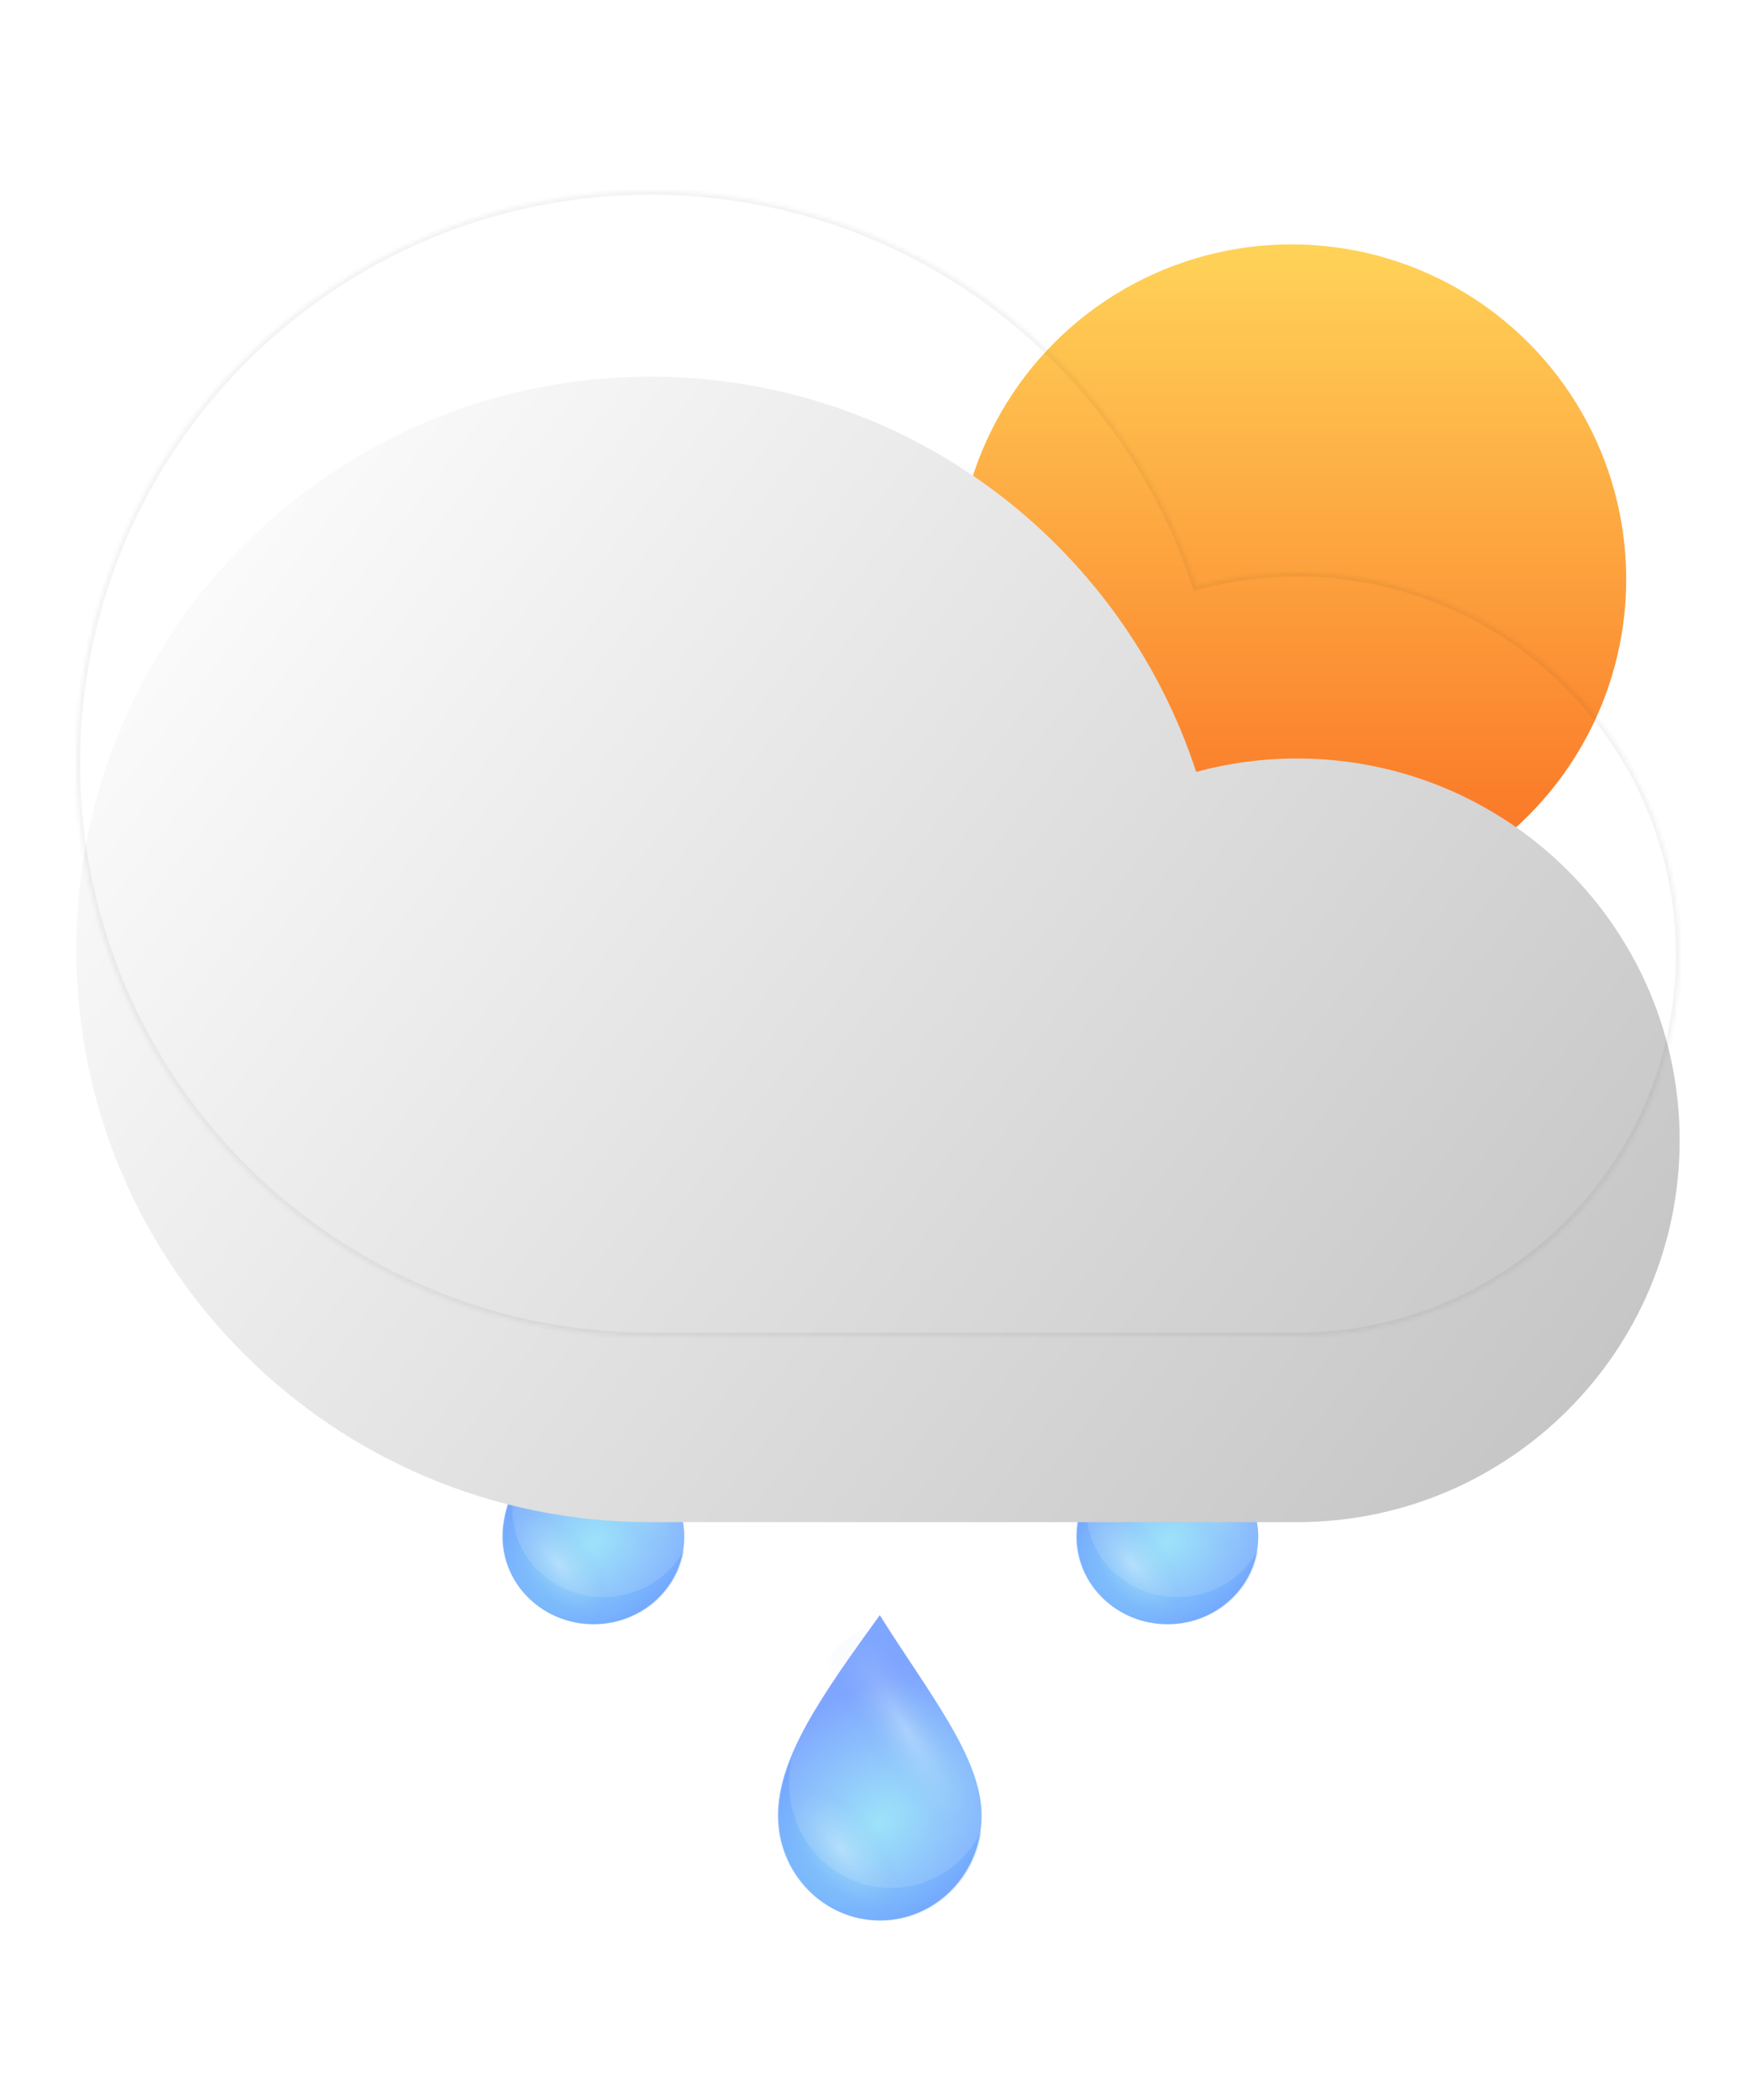 <svg width="460" height="550" viewBox="0 0 460 550" fill="none" xmlns="http://www.w3.org/2000/svg">
<g style="mix-blend-mode:color-burn" opacity="0.5" filter="url(#filter0_f_1_535)">
<path fill-rule="evenodd" clip-rule="evenodd" d="M257.144 479.522C252.718 488.384 243.747 494.446 233.401 494.446C218.666 494.446 206.721 482.151 206.721 466.986C206.721 464.811 206.957 462.613 207.406 460.38C205.259 465.659 204.053 470.696 204.053 475.612C204.053 490.778 215.998 503.072 230.733 503.072C244.178 503.072 255.3 492.836 257.144 479.522Z" fill="url(#paint0_radial_1_535)" fill-opacity="0.3"/>
</g>
<path opacity="0.5" d="M257.145 475.476C257.145 490.642 245.201 502.936 230.466 502.936C215.731 502.936 203.786 490.642 203.786 475.476C203.786 460.31 215.259 443.99 230.466 423C243.272 443.415 257.145 460.31 257.145 475.476Z" fill="url(#paint1_radial_1_535)"/>
<g style="mix-blend-mode:screen" opacity="0.3">
<ellipse cx="237.269" cy="452.904" rx="27.346" ry="28.754" fill="url(#paint2_radial_1_535)"/>
</g>
<g style="mix-blend-mode:screen" opacity="0.3">
<ellipse cx="221.795" cy="484.246" rx="27.346" ry="28.754" fill="url(#paint3_radial_1_535)"/>
</g>
<g style="mix-blend-mode:color-burn" opacity="0.5" filter="url(#filter1_f_1_535)">
<path fill-rule="evenodd" clip-rule="evenodd" d="M179.257 405.804C175.306 413.203 167.296 418.265 158.058 418.265C144.902 418.265 134.237 407.999 134.237 395.337C134.237 393.521 134.448 391.686 134.848 389.822C132.931 394.229 131.855 398.435 131.855 402.539C131.855 415.202 142.52 425.467 155.676 425.467C167.68 425.467 177.61 416.921 179.257 405.804Z" fill="url(#paint4_radial_1_535)" fill-opacity="0.3"/>
</g>
<path opacity="0.5" d="M179.259 402.426C179.259 415.089 168.594 425.354 155.438 425.354C142.282 425.354 131.617 415.089 131.617 402.426C131.617 389.763 141.86 376.137 155.438 358.611C166.872 375.657 179.259 389.763 179.259 402.426Z" fill="url(#paint5_radial_1_535)"/>
<g style="mix-blend-mode:screen" opacity="0.3">
<ellipse cx="161.512" cy="383.579" rx="24.416" ry="24.008" fill="url(#paint6_radial_1_535)"/>
</g>
<g style="mix-blend-mode:screen" opacity="0.3">
<ellipse cx="147.696" cy="409.748" rx="24.416" ry="24.008" fill="url(#paint7_radial_1_535)"/>
</g>
<g style="mix-blend-mode:color-burn" opacity="0.5" filter="url(#filter2_f_1_535)">
<path fill-rule="evenodd" clip-rule="evenodd" d="M329.615 405.805C325.664 413.203 317.654 418.265 308.416 418.265C295.26 418.265 284.595 407.999 284.595 395.337C284.595 393.521 284.806 391.685 285.207 389.821C283.289 394.228 282.213 398.434 282.213 402.539C282.213 415.202 292.878 425.467 306.034 425.467C318.038 425.467 327.968 416.921 329.615 405.805Z" fill="url(#paint8_radial_1_535)" fill-opacity="0.3"/>
</g>
<path opacity="0.5" d="M329.617 402.426C329.617 415.089 318.952 425.354 305.796 425.354C292.64 425.354 281.975 415.089 281.975 402.426C281.975 389.763 292.218 376.137 305.796 358.611C317.23 375.657 329.617 389.763 329.617 402.426Z" fill="url(#paint9_radial_1_535)"/>
<g style="mix-blend-mode:screen" opacity="0.3">
<ellipse cx="311.87" cy="383.579" rx="24.416" ry="24.008" fill="url(#paint10_radial_1_535)"/>
</g>
<g style="mix-blend-mode:screen" opacity="0.3">
<ellipse cx="298.054" cy="409.748" rx="24.416" ry="24.008" fill="url(#paint11_radial_1_535)"/>
</g>
<g filter="url(#filter3_i_1_535)">
<ellipse cx="338.291" cy="131.67" rx="87.709" ry="87.67" fill="url(#paint12_linear_1_535)"/>
</g>
<mask id="path-14-inside-1_1_535" fill="white">
<path fill-rule="evenodd" clip-rule="evenodd" d="M339.761 350L170.358 350C87.318 350 20 282.843 20 200C20 117.157 87.318 50 170.358 50C237.131 50 293.738 93.423 313.354 153.507C321.767 151.22 330.621 150 339.761 150C395.122 150 440 194.771 440 250C440 305.228 395.122 350 339.761 350Z"/>
</mask>
<g filter="url(#filter4_i_1_535)">
<path fill-rule="evenodd" clip-rule="evenodd" d="M339.761 350L170.358 350C87.318 350 20 282.843 20 200C20 117.157 87.318 50 170.358 50C237.131 50 293.738 93.423 313.354 153.507C321.767 151.22 330.621 150 339.761 150C395.122 150 440 194.771 440 250C440 305.228 395.122 350 339.761 350Z" fill="url(#paint13_linear_1_535)"/>
</g>
<path d="M170.358 350V349V350ZM339.761 350V351V350ZM313.354 153.507L312.403 153.817L312.698 154.721L313.616 154.472L313.354 153.507ZM170.358 351L339.761 351V349L170.358 349V351ZM19 200C19 283.397 86.767 351 170.358 351V349C87.868 349 21 282.288 21 200H19ZM170.358 49C86.767 49 19 116.603 19 200H21C21 117.712 87.868 51 170.358 51V49ZM314.304 153.196C294.558 92.712 237.575 49 170.358 49V51C236.687 51 292.918 94.133 312.403 153.817L314.304 153.196ZM313.616 154.472C321.945 152.208 330.711 151 339.761 151V149C330.532 149 321.59 150.232 313.091 152.542L313.616 154.472ZM339.761 151C394.572 151 439 195.326 439 250H441C441 194.217 395.672 149 339.761 149V151ZM439 250C439 304.674 394.572 349 339.761 349V351C395.672 351 441 305.783 441 250H439Z" fill="black" fill-opacity="0.05" mask="url(#path-14-inside-1_1_535)"/>
<defs>
<filter id="filter0_f_1_535" x="196.053" y="452.38" width="69.091" height="58.692" filterUnits="userSpaceOnUse" color-interpolation-filters="sRGB">
<feFlood flood-opacity="0" result="BackgroundImageFix"/>
<feBlend mode="normal" in="SourceGraphic" in2="BackgroundImageFix" result="shape"/>
<feGaussianBlur stdDeviation="4" result="effect1_foregroundBlur_1_535"/>
</filter>
<filter id="filter1_f_1_535" x="123.855" y="381.822" width="63.402" height="51.645" filterUnits="userSpaceOnUse" color-interpolation-filters="sRGB">
<feFlood flood-opacity="0" result="BackgroundImageFix"/>
<feBlend mode="normal" in="SourceGraphic" in2="BackgroundImageFix" result="shape"/>
<feGaussianBlur stdDeviation="4" result="effect1_foregroundBlur_1_535"/>
</filter>
<filter id="filter2_f_1_535" x="274.213" y="381.821" width="63.402" height="51.646" filterUnits="userSpaceOnUse" color-interpolation-filters="sRGB">
<feFlood flood-opacity="0" result="BackgroundImageFix"/>
<feBlend mode="normal" in="SourceGraphic" in2="BackgroundImageFix" result="shape"/>
<feGaussianBlur stdDeviation="4" result="effect1_foregroundBlur_1_535"/>
</filter>
<filter id="filter3_i_1_535" x="250.582" y="44" width="175.418" height="195.34" filterUnits="userSpaceOnUse" color-interpolation-filters="sRGB">
<feFlood flood-opacity="0" result="BackgroundImageFix"/>
<feBlend mode="normal" in="SourceGraphic" in2="BackgroundImageFix" result="shape"/>
<feColorMatrix in="SourceAlpha" type="matrix" values="0 0 0 0 0 0 0 0 0 0 0 0 0 0 0 0 0 0 127 0" result="hardAlpha"/>
<feOffset dy="20"/>
<feGaussianBlur stdDeviation="35"/>
<feComposite in2="hardAlpha" operator="arithmetic" k2="-1" k3="1"/>
<feColorMatrix type="matrix" values="0 0 0 0 1 0 0 0 0 1 0 0 0 0 1 0 0 0 1 0"/>
<feBlend mode="overlay" in2="shape" result="effect1_innerShadow_1_535"/>
</filter>
<filter id="filter4_i_1_535" x="20" y="50" width="420" height="348.647" filterUnits="userSpaceOnUse" color-interpolation-filters="sRGB">
<feFlood flood-opacity="0" result="BackgroundImageFix"/>
<feBlend mode="normal" in="SourceGraphic" in2="BackgroundImageFix" result="shape"/>
<feColorMatrix in="SourceAlpha" type="matrix" values="0 0 0 0 0 0 0 0 0 0 0 0 0 0 0 0 0 0 127 0" result="hardAlpha"/>
<feOffset dy="48.647"/>
<feGaussianBlur stdDeviation="30"/>
<feComposite in2="hardAlpha" operator="arithmetic" k2="-1" k3="1"/>
<feColorMatrix type="matrix" values="0 0 0 0 1 0 0 0 0 1 0 0 0 0 1 0 0 0 1 0"/>
<feBlend mode="normal" in2="shape" result="effect1_innerShadow_1_535"/>
</filter>
<radialGradient id="paint0_radial_1_535" cx="0" cy="0" r="1" gradientUnits="userSpaceOnUse" gradientTransform="translate(230.733 477.481) rotate(-39.788) scale(45.83 33.511)">
<stop stop-color="#3CC7F5"/>
<stop offset="0" stop-color="#3CC7F5"/>
<stop offset="1" stop-color="#004DFF"/>
</radialGradient>
<radialGradient id="paint1_radial_1_535" cx="0" cy="0" r="1" gradientUnits="userSpaceOnUse" gradientTransform="translate(230.466 477.345) rotate(-39.788) scale(45.83 33.511)">
<stop stop-color="#3CC7F5"/>
<stop offset="0" stop-color="#3CC7F5"/>
<stop offset="1" stop-color="#004DFF"/>
</radialGradient>
<radialGradient id="paint2_radial_1_535" cx="0" cy="0" r="1" gradientUnits="userSpaceOnUse" gradientTransform="translate(237.269 452.904) rotate(57.957) scale(39.689 11.251)">
<stop stop-color="white"/>
<stop offset="0.555" stop-color="#BDDBF1" stop-opacity="0.25"/>
<stop offset="1" stop-color="#5686F5" stop-opacity="0"/>
</radialGradient>
<radialGradient id="paint3_radial_1_535" cx="0" cy="0" r="1" gradientUnits="userSpaceOnUse" gradientTransform="translate(220.328 484.246) rotate(51.821) scale(21.581 10.335)">
<stop stop-color="white"/>
<stop offset="0.674" stop-color="#BDDBF1" stop-opacity="0.25"/>
<stop offset="1" stop-color="#5686F5" stop-opacity="0"/>
</radialGradient>
<radialGradient id="paint4_radial_1_535" cx="0" cy="0" r="1" gradientUnits="userSpaceOnUse" gradientTransform="translate(155.676 404.1) rotate(-37.912) scale(39.855 28.728)">
<stop stop-color="#3CC7F5"/>
<stop offset="0" stop-color="#3CC7F5"/>
<stop offset="1" stop-color="#004DFF"/>
</radialGradient>
<radialGradient id="paint5_radial_1_535" cx="0" cy="0" r="1" gradientUnits="userSpaceOnUse" gradientTransform="translate(155.438 403.986) rotate(-37.912) scale(39.855 28.728)">
<stop stop-color="#3CC7F5"/>
<stop offset="0" stop-color="#3CC7F5"/>
<stop offset="1" stop-color="#004DFF"/>
</radialGradient>
<radialGradient id="paint6_radial_1_535" cx="0" cy="0" r="1" gradientUnits="userSpaceOnUse" gradientTransform="translate(161.512 383.579) rotate(56.205) scale(33.801 9.849)">
<stop stop-color="white"/>
<stop offset="0.555" stop-color="#BDDBF1" stop-opacity="0.25"/>
<stop offset="1" stop-color="#5686F5" stop-opacity="0"/>
</radialGradient>
<radialGradient id="paint7_radial_1_535" cx="0" cy="0" r="1" gradientUnits="userSpaceOnUse" gradientTransform="translate(146.386 409.748) rotate(49.941) scale(18.507 8.985)">
<stop stop-color="white"/>
<stop offset="0.674" stop-color="#BDDBF1" stop-opacity="0.25"/>
<stop offset="1" stop-color="#5686F5" stop-opacity="0"/>
</radialGradient>
<radialGradient id="paint8_radial_1_535" cx="0" cy="0" r="1" gradientUnits="userSpaceOnUse" gradientTransform="translate(306.034 404.1) rotate(-37.912) scale(39.855 28.728)">
<stop stop-color="#3CC7F5"/>
<stop offset="0" stop-color="#3CC7F5"/>
<stop offset="1" stop-color="#004DFF"/>
</radialGradient>
<radialGradient id="paint9_radial_1_535" cx="0" cy="0" r="1" gradientUnits="userSpaceOnUse" gradientTransform="translate(305.796 403.986) rotate(-37.912) scale(39.855 28.728)">
<stop stop-color="#3CC7F5"/>
<stop offset="0" stop-color="#3CC7F5"/>
<stop offset="1" stop-color="#004DFF"/>
</radialGradient>
<radialGradient id="paint10_radial_1_535" cx="0" cy="0" r="1" gradientUnits="userSpaceOnUse" gradientTransform="translate(311.87 383.579) rotate(56.205) scale(33.801 9.849)">
<stop stop-color="white"/>
<stop offset="0.555" stop-color="#BDDBF1" stop-opacity="0.25"/>
<stop offset="1" stop-color="#5686F5" stop-opacity="0"/>
</radialGradient>
<radialGradient id="paint11_radial_1_535" cx="0" cy="0" r="1" gradientUnits="userSpaceOnUse" gradientTransform="translate(296.744 409.748) rotate(49.941) scale(18.507 8.985)">
<stop stop-color="white"/>
<stop offset="0.674" stop-color="#BDDBF1" stop-opacity="0.25"/>
<stop offset="1" stop-color="#5686F5" stop-opacity="0"/>
</radialGradient>
<linearGradient id="paint12_linear_1_535" x1="338.291" y1="44" x2="338.291" y2="219.34" gradientUnits="userSpaceOnUse">
<stop stop-color="#FFD358"/>
<stop offset="1" stop-color="#FA6C21"/>
</linearGradient>
<linearGradient id="paint13_linear_1_535" x1="49.423" y1="50" x2="439.459" y2="350.861" gradientUnits="userSpaceOnUse">
<stop stop-color="white"/>
<stop offset="1" stop-color="#C1C1C1"/>
</linearGradient>
</defs>
</svg>
